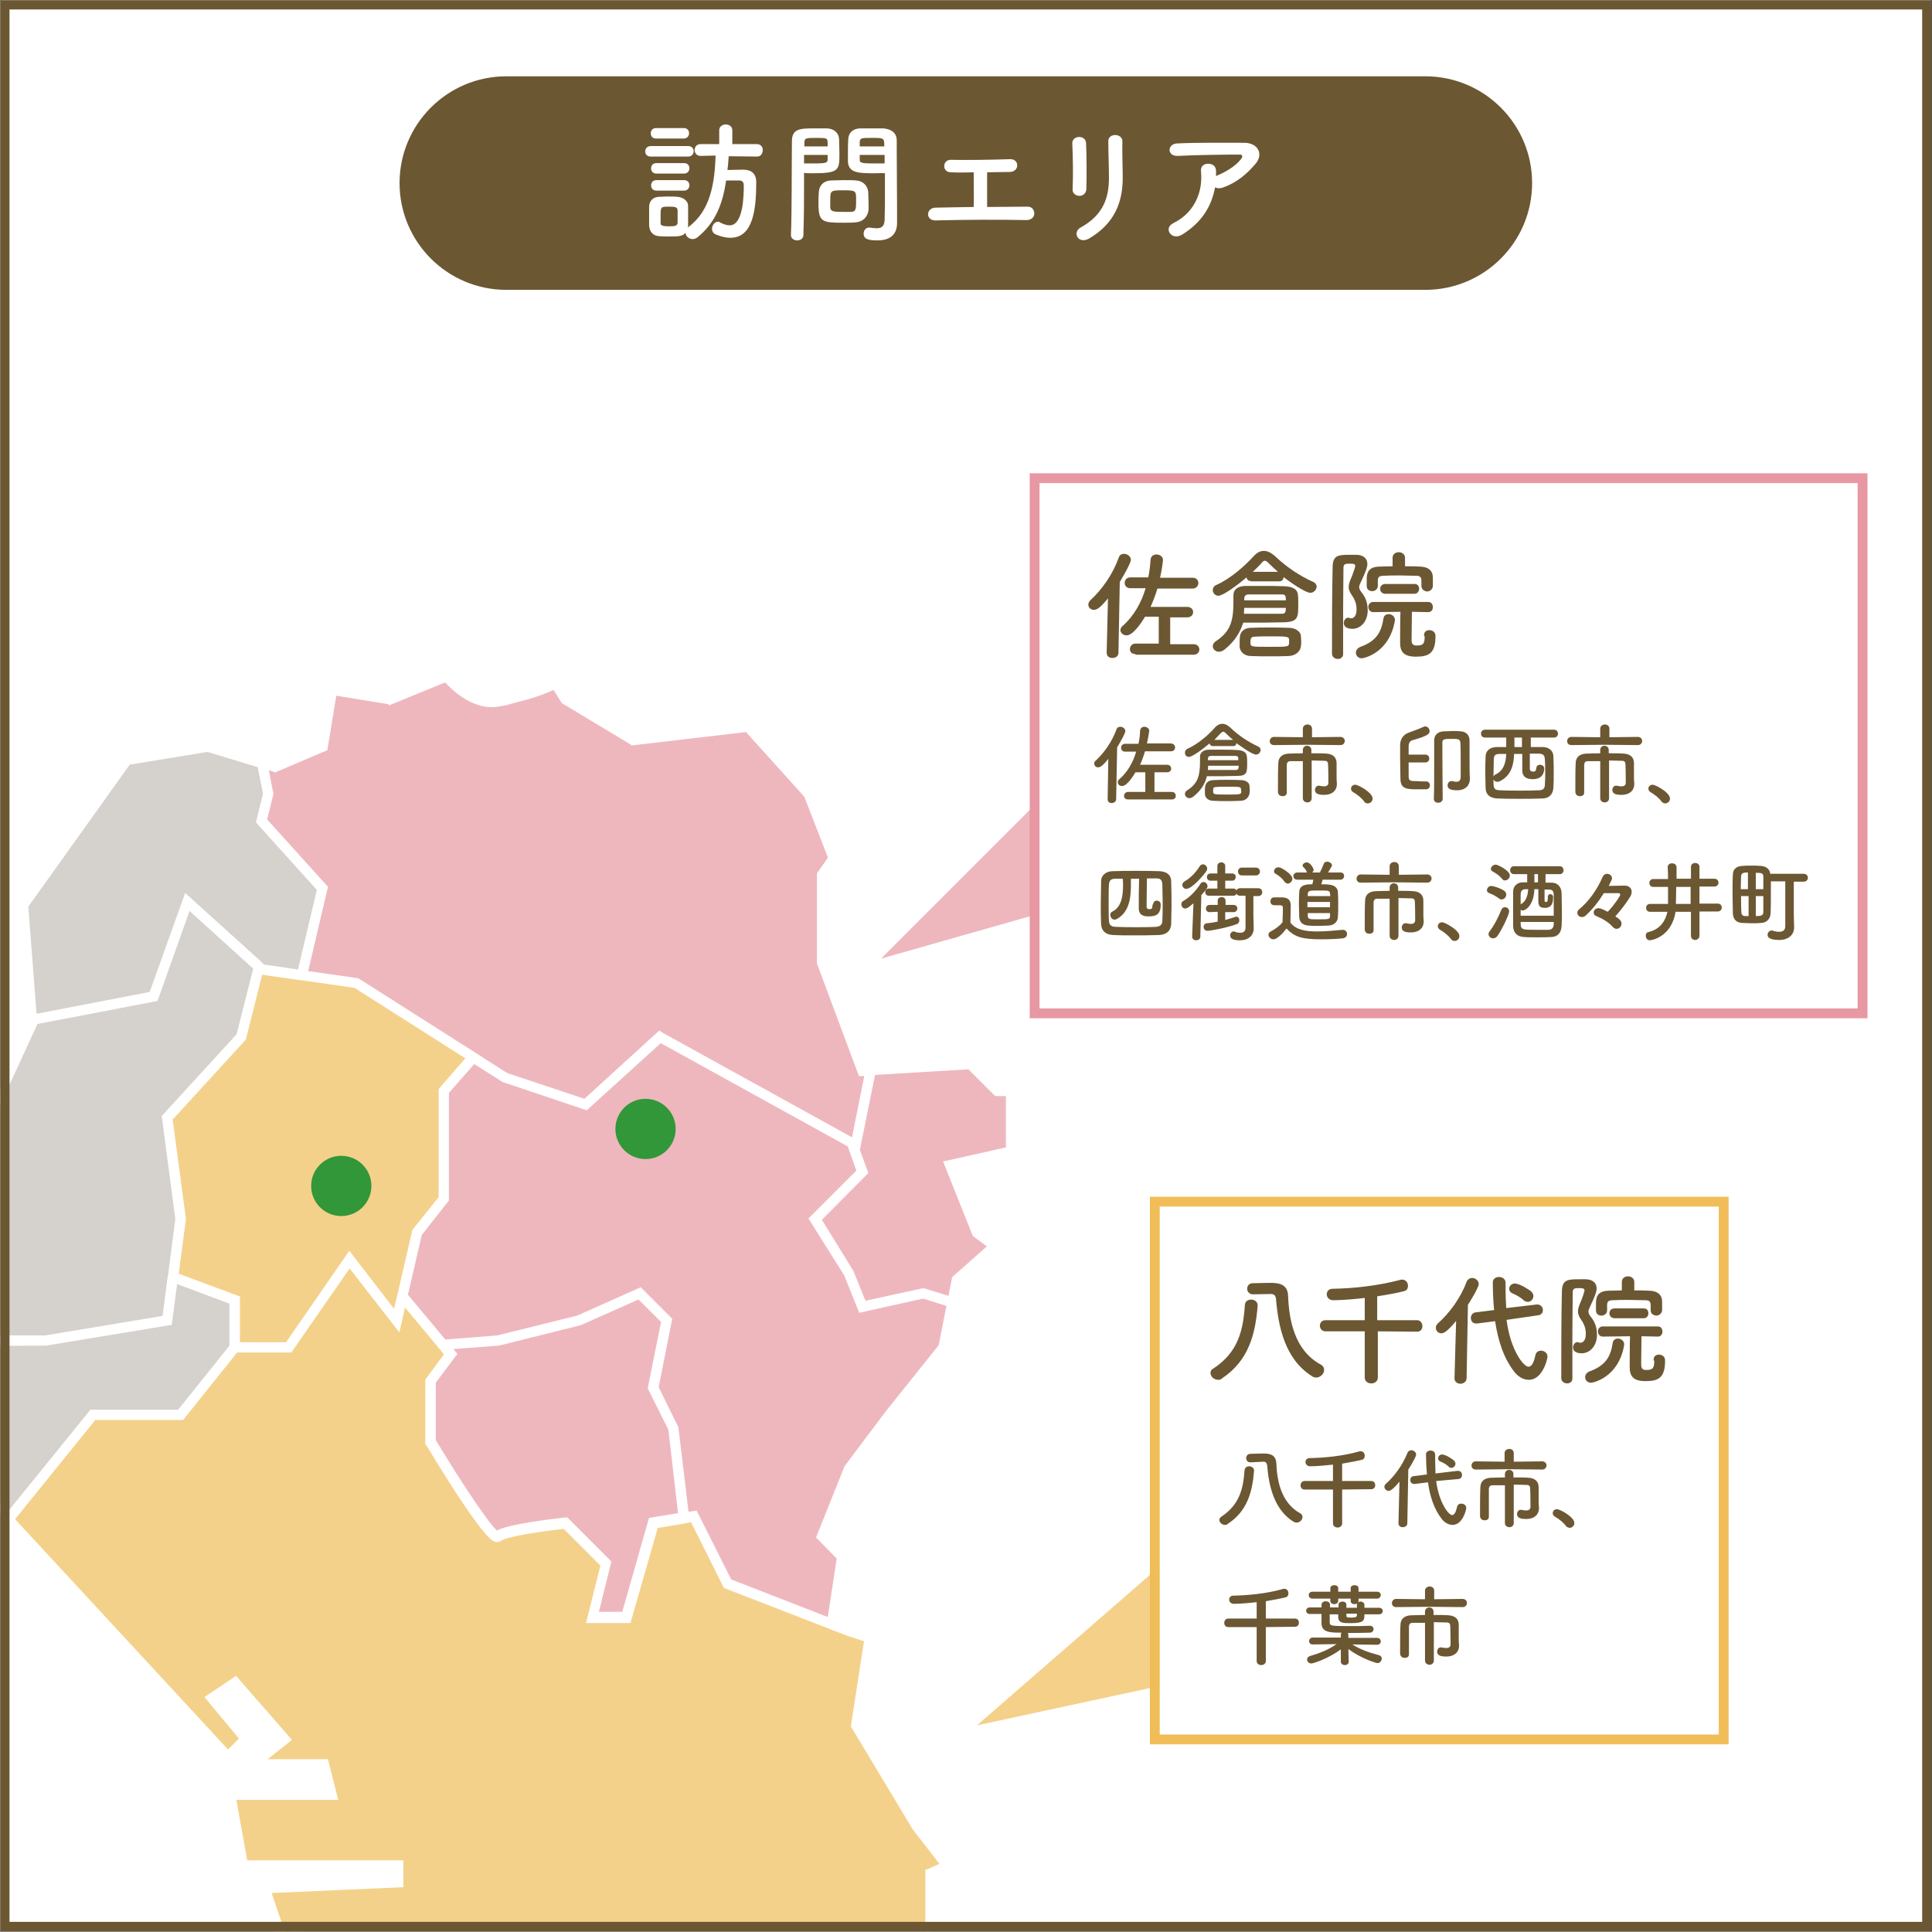 <?xml version="1.0" encoding="utf-8"?>
<!-- Generator: Adobe Illustrator 26.3.1, SVG Export Plug-In . SVG Version: 6.00 Build 0)  -->
<svg version="1.1" id="レイヤー_1" xmlns="http://www.w3.org/2000/svg" xmlns:xlink="http://www.w3.org/1999/xlink" x="0px"
	 y="0px" width="589.9px" height="589.8px" viewBox="0 0 589.9 589.8" style="enable-background:new 0 0 589.9 589.8;"
	 xml:space="preserve">
<rect x="0" y="0" width="589.9" height="589.8" fill="#333333" stroke="none"/>
<style type="text/css">
	.st0{fill:#FFFFFF;}
	.st1{fill:#6C5733;}
	.st2{opacity:0.7;clip-path:url(#SVGID_00000148627046255744327830000006551705382138005633_);}
	.st3{fill:#E798A2;stroke:#FFFFFF;stroke-width:2.126;stroke-miterlimit:10;}
	.st4{fill:#C3BDB7;stroke:#FFFFFF;stroke-width:2.126;stroke-miterlimit:10;}
	.st5{fill:#F0BD58;stroke:#FFFFFF;stroke-width:2.126;stroke-miterlimit:10;}
	.st6{clip-path:url(#SVGID_00000148627046255744327830000006551705382138005633_);fill:#329739;}
	.st7{fill:none;stroke:#E798A2;stroke-width:3;stroke-miterlimit:10;}
	.st8{opacity:0.7;fill:#E798A2;}
	.st9{fill:none;stroke:#F0BD58;stroke-width:3;stroke-miterlimit:10;}
	.st10{display:none;fill:none;stroke:#A279C9;stroke-width:0.992;stroke-miterlimit:10;}
	.st11{opacity:0.7;fill:#F0BD58;}
</style>
<g>
	<g>
		<rect x="0.1" y="0.1" class="st0" width="589.6" height="589.6"/>
	</g>
	<path class="st1" d="M435.2,88.5H154.6c-18,0-32.6-14.6-32.6-32.6v0c0-18,14.6-32.6,32.6-32.6h280.6c18,0,32.6,14.6,32.6,32.6v0
		C467.8,73.9,453.2,88.5,435.2,88.5z"/>
	<g>
		<path class="st0" d="M198.7,47.8c-1.2,0-1.7-0.8-1.7-1.6c0-0.8,0.6-1.6,1.7-1.6h11.4c1.2,0,1.7,0.8,1.7,1.6c0,0.8-0.6,1.6-1.7,1.6
			H198.7z M231.2,47.8l-8.7-0.1c-0.1,1.4-0.2,2.9-0.4,4.2c1.6,0,3-0.1,4.8-0.1c2.5,0,4,1.2,4,3.8c0,8.2-0.9,17-7.9,17
			c-1.3,0-2.7-0.3-4.4-1c-0.8-0.3-1.2-1-1.2-1.7c0-1.1,0.8-2.2,1.8-2.2c0.2,0,0.4,0,0.6,0.2c1.2,0.6,2.1,0.9,3,0.9
			c4.2,0,4.3-9.3,4.3-12.2c0-1.1-0.6-1.5-1.4-1.5c-1.3,0-2.6,0-4,0c-1,7.1-3.3,13-8.8,17.4c-0.4,0.3-0.9,0.5-1.4,0.5
			c-1.1,0-2.1-0.8-2.2-1.9c-1,1.1-2.1,1.1-5.3,1.1c-1,0-2,0-2.8-0.1c-1.8-0.1-2.9-1.4-3-3.2c0-1,0-2,0-3s0-1.9,0-2.8
			c0-1.5,1-2.9,2.9-3c0.8,0,1.7-0.1,2.6-0.1c1.1,0,2.3,0,3.2,0.1c1.5,0.1,3.2,1.1,3.2,2.8c0,0.9,0,2,0,3c0,1,0,2,0,2.9
			c0,0.2,0,0.5-0.1,0.7c0.1,0,0.1-0.1,0.2-0.2c6.8-5,8-13.5,8.3-21.8l-4.6,0.1h0c-1.2,0-1.8-0.9-1.8-1.8s0.6-1.8,1.8-1.8h5.7v-4.2
			c0-1.2,1-1.8,2-1.8c1,0,2,0.6,2,1.8v4.2h7.5c1.2,0,1.8,0.9,1.8,1.8S232.4,47.8,231.2,47.8L231.2,47.8z M200.3,42.3
			c-1.1,0-1.6-0.8-1.6-1.6s0.5-1.6,1.6-1.6h8.5c1.1,0,1.6,0.8,1.6,1.6s-0.6,1.6-1.6,1.6H200.3z M200.4,53c-1.1,0-1.6-0.8-1.6-1.6
			s0.5-1.6,1.6-1.6h8.5c1.1,0,1.6,0.8,1.6,1.6s-0.6,1.6-1.6,1.6H200.4z M200.4,58.2c-1.1,0-1.6-0.8-1.6-1.6s0.5-1.6,1.6-1.6h8.5
			c1.1,0,1.6,0.8,1.6,1.6s-0.6,1.6-1.6,1.6H200.4z M206.9,66.2c0-0.7,0-1.4,0-2c-0.1-1-0.8-1.1-2.6-1.1c-2.6,0-2.6,0-2.6,3
			c0,0.7,0,1.4,0,2c0,0.6,0.2,1,2.5,1c1.4,0,2.6,0,2.7-1C206.9,67.6,206.9,66.9,206.9,66.2z"/>
		<path class="st0" d="M243.4,73.4c-1,0-1.9-0.6-1.9-1.6c0,0,0,0,0-0.1c0.3-7.3,0.2-20,0.3-28.6c0-3.9,2.7-3.9,6.9-3.9
			c1.5,0,3.2,0,3.9,0c2,0.1,3.5,1.4,3.6,3.2c0,1.4,0.1,2.9,0.1,4.4c0,5.1,0,6.1-8,6.1c-1,0-2,0-2.8-0.1c0,1,0,2.2,0,3.6
			c0,4.3,0,9.7-0.2,15.4C245.3,72.9,244.3,73.4,243.4,73.4z M252.7,44.7c0-0.5,0-1,0-1.4c-0.1-1.1-0.3-1.2-3.5-1.2
			c-3.3,0-3.6,0.1-3.6,1.6c0,0.3,0,0.7,0,1H252.7z M245.5,47.3v2.6c0.6,0,1.8,0,3,0c3.9,0,4.2-0.2,4.2-1.3c0-0.4,0-0.8,0-1.3H245.5z
			 M261.2,67.9c-0.9,0.1-2.2,0.1-3.5,0.1c-6.6,0-7.8-0.1-7.8-5.9c0-1.2,0-2.3,0.1-3.4c0.1-2.1,1.5-3.5,3.7-3.6c1,0,2.4-0.1,3.9-0.1
			c1.5,0,2.9,0,3.8,0.1c2,0.1,3.6,1.6,3.7,3.6c0,1,0.1,2.2,0.1,3.3c0,0.7,0,1.4,0,2.1C264.9,66.2,263.6,67.7,261.2,67.9z
			 M261.4,60.7c0-2.5-0.2-2.6-4-2.6c-3.8,0-3.9,0.1-3.9,3c0,0.8,0,1.6,0,2.3c0.1,1.2,1.1,1.3,3.9,1.3c0.9,0,1.8,0,2.4,0
			C261.4,64.6,261.4,64,261.4,60.7z M267.1,52.9c-4.7,0-8,0-8.2-3.5c0-0.8,0-1.7,0-2.6c0-1.5,0-3,0.1-4.4c0.1-1.8,1.4-3.1,3.5-3.2
			c0.8,0,2.4,0,4.1,0c1.2,0,2.3,0,3,0c3,0.2,4.2,1.8,4.2,3.6c0,1,0,2,0,3c0,6,0.1,12.2,0.1,17.3c0,1.9,0,3.6,0,5
			c0,2.8-1.4,5.3-6,5.3c-2.8,0-4.2-0.4-4.2-2.1c0-0.9,0.6-1.8,1.6-1.8c0.1,0,0.2,0,0.3,0c0.8,0.1,1.5,0.2,2.1,0.2
			c1.3,0,2.3-0.5,2.4-2.4c0-1.6,0.1-3.3,0.1-5c0-2.6,0-5.3,0-7.8c0-0.6,0-1.1,0-1.6C269.3,52.8,268.3,52.9,267.1,52.9z M270,44.7
			c0-2.6-0.1-2.6-3.8-2.6c-3.2,0-3.6,0-3.7,1.3c0,0.4,0,0.8,0,1.3H270z M270.1,47.3h-7.6c0,0.5,0,0.9,0,1.3c0,1.1,0.2,1.3,4.4,1.3
			c1.3,0,2.6,0,3.2,0V47.3z"/>
		<path class="st0" d="M290.2,52.6c-2.6-0.1-2.5-3.8,0.1-3.8c5.2,0.1,12.2,0,18.2-0.2c1.4,0,2.1,0.9,2.1,1.9c0,1-0.8,1.9-2.1,2
			c-2,0-4.5,0.1-7.1,0.1c0,3.4,0,8,0,10.6c4.4,0,8.8-0.1,12.4-0.1c1.3,0,2,1,2,2.1c0,1-0.8,2-2.4,2c-8.5-0.2-20-0.1-27.7,0.1
			c-3.2,0.1-3-3.9,0-3.9c3.1-0.1,7.3-0.1,11.6-0.2c0.1-3,0-8.2,0-10.6C294.5,52.7,291.9,52.7,290.2,52.6z"/>
		<path class="st0" d="M329.6,59.8c-1,0-2.2-0.7-2.1-2c0.2-4,0.1-10.2-0.1-14c-0.1-2.5,4-2.7,4.2-0.2c0.2,3.6,0.2,10.4,0.1,14.2
			C331.6,59.1,330.6,59.8,329.6,59.8z M329.9,69.5c7.1-3.9,8.7-9.3,8.7-15.2c0-3.1-0.2-8.1-0.2-11.2c0-2.6,4.3-2.4,4.3,0
			c-0.1,3.4,0.1,7.9,0.1,11.2c0,6.9-2.1,13.8-10.4,18.6C329.1,74.6,327.4,70.9,329.9,69.5z"/>
		<path class="st0" d="M361,71.6c-1.6,1-3.1,0.6-3.8-0.4s-0.5-2.3,1.1-3.1c6.7-3.3,9-9.9,8.4-15.7c-0.2-1.7,0.9-2.4,2.2-2.4
			c1.2,0,2.4,0.6,2.4,2.3c0,0.5,0,1,0,1.5c0.1,0,0.2-0.1,0.3-0.2c2.7-1.1,5.7-2.9,7.3-5c0.6-0.8,0.6-1.4-0.4-1.4
			c-4.5,0-13.2,0.1-18.8,0.4c-3.5,0.2-3.3-3.7-0.3-3.8c5.8-0.3,14.5-0.2,20.5-0.2c4.2,0,6.1,3.5,3.3,6.6c-2.6,3-5.6,5.6-9.9,7.1
			c-0.9,0.3-1.7,0.2-2.3-0.1C369.9,63.1,366.9,67.9,361,71.6z"/>
	</g>
	<g>
		<defs>
			<rect id="SVGID_1_" x="0.1" y="0.1" width="589.6" height="589.6"/>
		</defs>
		<clipPath id="SVGID_00000136412157461660653870000004145847457572506497_">
			<use xlink:href="#SVGID_1_"  style="overflow:visible;"/>
		</clipPath>
		<g style="opacity:0.7;clip-path:url(#SVGID_00000136412157461660653870000004145847457572506497_);">
			<path class="st3" d="M119,214l-17.2-2.8l-2.8,17.1L84,234.7l-0.2-0.1l-3.1-0.9l1.7,8.7l-2,8.1L99,271.1l-0.1,0.3l-6.1,26
				l16.2,2.3l35.4,22.5l0.9,0.6l9.1,5.8l24.3,8.1l22.7-20.7l0.3,0.2l57.4,31.7l1.4,0.8l0.4,0.2l4.3-21.5l-2.2,0.1l-12.5-33.5v-27
				l3.5-5l-7.5-19.3l-18.3-20.3l-35,4.1l-0.1-0.1l-20.8-12.5l-2.9-4.6c-2.5,1.2-5.2,2.3-8.8,3.3l-2.3,0.6c-4.7,1.3-7.5,2.1-10.6,1.4
				c-4.5-1-8.3-3.9-11.5-7.5l-17.1,7L119,214z"/>
			<polygon class="st4" points="-6.9,408.8 13.9,408.8 50.6,402.7 52.2,390.2 52.4,389.2 54.6,372.2 50.5,341.1 50.6,341 
				73.2,316.3 78.5,295.4 57.4,276.3 47.3,304.7 10.3,311.8 10.3,312.6 -2.2,339.7 -21.1,341.8 -42.1,339.4 -41.2,341.3 
				-41.2,360.2 -60,366.5 -80,384.5 -64,394.6 -55.3,424.8 -38.3,424.8 -34.1,412 -28.1,415 -32.3,429.4 -24.2,433.4 -24.2,439.2 
				-30.4,439.2 -30.4,445.4 -13.8,445.4 -21.7,425.7 			"/>
			<polygon class="st4" points="54.9,431.5 70.6,411.9 71.1,411.2 71.1,410.9 71.1,397.3 53.2,390.6 51.5,403.6 14,409.8 
				-6.5,409.9 -20.5,425.9 -12.7,445.4 -11.8,445.4 -11.8,453.7 -30.4,453.7 -30.4,459.8 -24.2,459.8 -24.2,461.9 -17.4,461.9 
				-6.6,453.3 2.5,463.1 28.1,431.5 			"/>
			<line class="st5" x1="119.9" y1="575.3" x2="81.3" y2="577.3"/>
			<line class="st5" x1="122.1" y1="575.2" x2="119.9" y2="575.3"/>
			<path class="st5" d="M122.1,575.2v-6.1H74.6l-3.7-20.6h31l-2.6-10.3H78.7l8.9-7.1l-15.7-18l-7.9,5.3l10.4,12.5l-4.8,4.8
				L3.2,463.9l25.4-31.4h26.8l16.5-20.6h16.5l18.3-26.4l14.7,18.9l1.7-7.5l11.1,13.3l0.8,1l1.9,2.3l-6,8.1v18.9l0.1,0.1
				c2.9,4.8,17.4,28.8,20.7,29.2c0.3,0,0.5-0.1,0.7-0.2c1.4-1.4,12.7-3.1,20.1-3.9l12,12l-4.2,16.8h11.4l8.3-28.9l8.5-1.4l1-0.2
				l2.1-0.4l10.2,20.4l31.7,12.3l1,0.4l4.7,1.8l5.8,1.9l-4.1,26.5l18.7,31.1l8.9,11.5l-4.6,2.1l-0.3,0.1v31.2l16.3,34.8l-18.3,10.2
				l-4.3,12.9l-0.3,1l-1.5,4.5h-18.8h-1.2h-0.1l-28.5-16.3v-37.1l-16.9-10.6l-33,12.4l-45.2-18.5l-24.8-2.1l-21.9-5.2l0.3-0.3
				l-3.9-11.6L122.1,575.2z"/>
			<polygon class="st4" points="46.5,303.8 57,274.5 78.8,294.2 79.6,295 80.1,295.5 91.8,297.2 97.9,271.4 79.3,250.8 81.4,242.4 
				79.6,233.4 63.4,228.5 39,232.5 8,275.9 7.5,275.8 10.2,310.8 			"/>
			<polygon class="st3" points="249.6,372.3 259.6,388.5 263.6,398.4 281.9,394.4 290.4,397 291.7,390.5 303,380.5 297.9,376.7 
				289.4,355.4 308.2,351.2 308.2,333.6 304.3,333.6 296.1,325.4 266.3,327.2 261.6,350.4 261,350 263.9,357.9 			"/>
			<polygon class="st3" points="212.1,462.4 222.5,483.1 253.6,495.2 256.6,475.5 250.4,469.2 258.8,448.2 271.2,431.7 287.6,411.2 
				290.2,398 281.9,395.4 263,399.6 258.7,388.9 248.2,372.2 262.7,357.7 259.7,349.3 201.6,317.2 178.9,337.8 153.9,329.4 
				144.6,323.5 136,333.3 136,366.2 127.8,376.6 123.4,395.6 135.5,410.1 152,408.8 176.6,402.7 195.4,394.3 204.1,403 200,423.7 
				206.1,436.1 209.3,462.8 			"/>
			<path class="st3" d="M203,403.3l-7.8-7.8l-18.2,8.1l-24.8,6.2l-15.9,1.2l2,2.4l-6.3,8.4v18.2c8.4,14,18.1,28.5,19.8,28.6
				c2-2.1,18.9-4,20.8-4.2l0.2,0l12.7,12.7l-4,16.1h9.3l8.2-28.8l9.2-1.5l-3.1-26.7l-6.2-12.4l0-0.2L203,403.3z"/>
			<polygon class="st5" points="87.9,410.9 106.7,383.7 120.8,402 122.3,395.9 122.6,394.6 126.9,376 135,365.9 135,332.9 
				143.7,322.9 108.6,300.6 92.6,298.3 91.6,298.2 79.7,296.5 79.5,296.4 79.3,296.2 74.1,316.9 51.6,341.5 55.7,372.2 53.4,389.6 
				72.2,396.6 72.2,410.9 			"/>
			<polygon class="st4" points="26.8,745.3 26.8,761.2 74.1,755 83,812.1 83.2,813.1 84.5,821.1 98.8,823.2 98.9,823.4 121.7,864.9 
				109.2,883.7 100.7,894.6 113.5,908.1 103.1,922.7 113.3,986.3 131.5,1010.4 151.7,983.9 170.2,979.8 176.4,959.3 192.9,940.8 
				211.5,918 225.5,914 220.4,901.7 220,900.8 205.1,864.9 205.1,840.3 194.7,825.8 200.9,811.3 193.8,797.5 193.3,796.6 
				169.9,751.4 182.2,739.1 170.1,724.8 165.9,705.8 166.2,705.7 195,693.3 209.7,680.8 222.2,687.1 242.6,683.7 243.7,683.5 
				246.5,683 254.8,667.4 225.7,650.8 225.7,613.7 209.7,603.7 176.7,616 131.3,597.4 106.6,595.4 84.2,590.1 77.1,599 84.1,607.7 
				88.3,603.5 93.6,611.5 86.1,618.9 61.4,598.3 37.3,622.4 25.6,640.1 31.6,646.1 28.9,654.2 20.4,647.8 13.2,658.6 19.4,664.8 
				14.3,672.4 6,668.3 -3.4,681.4 7,695.9 4.3,698.6 12.3,716.2 			"/>
		</g>
		
			<circle style="clip-path:url(#SVGID_00000136412157461660653870000004145847457572506497_);fill:#329739;" cx="104.2" cy="362.1" r="9.2"/>
		
			<circle style="clip-path:url(#SVGID_00000136412157461660653870000004145847457572506497_);fill:#329739;" cx="197.1" cy="344.7" r="9.2"/>
	</g>
	<g>
		<g>
			<g>
				<g>
					<g>
						<path class="st1" d="M338.3,182.7c-2.5,3.1-3.5,3.5-4.3,3.5c-1,0-1.7-0.7-1.7-1.6c0-0.4,0.2-0.9,0.6-1.3
							c3.6-3.3,6.9-8,8.7-13.1c0.3-0.8,0.9-1.1,1.6-1.1c1,0,2.1,0.8,2.1,1.8c0,1.2-3.3,6.6-3.4,6.8l-0.4,21.6c0,1.1-0.9,1.6-1.9,1.6
							c-0.9,0-1.7-0.5-1.7-1.6c0,0,0,0,0-0.1L338.3,182.7z M346.7,199.7c-1.2,0-1.7-0.7-1.7-1.5c0-0.8,0.6-1.7,1.7-1.7l7.1,0v-8.2
							l-4.2,0c-0.6,1.1-3.5,5.7-5.6,5.7c-1,0-1.9-0.7-1.9-1.6c0-0.4,0.2-0.9,0.7-1.3c3.4-3,5.7-7.1,7-11.5l-4.7,0h0
							c-1.1,0-1.7-0.8-1.7-1.6c0-0.9,0.6-1.7,1.7-1.7l5.5,0c0.4-1.9,0.6-3.7,0.7-5.4c0.1-1.1,0.9-1.6,1.8-1.6c1,0,2,0.6,2,1.7
							c0,0-0.2,2.4-0.9,5.4l10,0c1.1,0,1.7,0.8,1.7,1.6s-0.6,1.7-1.7,1.7l-10.8,0c-0.6,2-1.3,3.8-2.1,5.6h11.2
							c1.2,0,1.8,0.8,1.8,1.6c0,0.8-0.6,1.6-1.8,1.6l-5.2,0v8.2l7.2,0c1.1,0,1.7,0.8,1.7,1.6c0,0.8-0.6,1.6-1.7,1.6H346.7z"/>
					</g>
					<g>
						<path class="st1" d="M373.8,198.4c-0.6,0.4-1.1,0.6-1.6,0.6c-1.1,0-1.9-0.8-1.9-1.7c0-0.5,0.3-1.1,0.9-1.5
							c4.5-2.9,5.4-6.2,5.4-12c0-0.6,0-1.3,0-2c0,0,0,0,0-0.1c0-1.6,1.2-2.8,3.8-2.8c1.9,0,3.7,0,5.4,0c2.1,0,4.2,0,6.4,0.1
							c2.5,0.1,4,0.9,4.1,2.7c0.1,0.7,0.1,1.7,0.1,2.7c0,4,0,5.4-4.1,5.6c-2.1,0-4.1,0.1-6.2,0.1c-2.1,0-4.2,0-6.5,0
							C378.7,192.9,377.2,195.7,373.8,198.4z M381.9,177.4c-0.8,0-1.2-0.5-1.3-1.1c-3.4,2.9-7.3,5.6-8.6,5.6c-1,0-1.7-0.9-1.7-1.7
							c0-0.6,0.3-1.3,1.1-1.6c4.1-1.8,8.6-5.7,11.3-8.7c1-1.1,2-1.7,3.2-1.7c1.1,0,2.3,0.6,3.5,1.7c3.5,3.3,7.4,5.9,11.6,7.8
							c0.7,0.3,1,0.9,1,1.4c0,0.9-0.8,1.9-1.9,1.9c-1.7,0-6.9-3.8-8.2-4.8c0,0.7-0.4,1.3-1.3,1.3H381.9z M393.5,200.3
							c-1.9,0.1-3.8,0.1-5.7,0.1c-2,0-4,0-6.1-0.1c-1.9-0.1-3.1-1.4-3.2-2.8c0-0.4,0-0.9,0-1.3c0-0.6,0-1.3,0.1-1.9
							c0.1-1.2,1.1-2.5,3.1-2.6c2-0.1,4-0.1,5.9-0.1c2,0,4,0,6.1,0.1c1.6,0,3.4,1,3.5,2.4c0,0.5,0.1,1.1,0.1,1.7
							c0,0.6,0,1.1-0.1,1.6C397,198.9,395.6,200.2,393.5,200.3z M379.9,185.6l-0.1,1.8c2.3,0,4.4,0,6.3,0c1.9,0,3.7,0,5.3,0
							c1.2,0,1.2-0.8,1.2-1.8H379.9z M392.6,183.2c0-1.1,0-1.7-1.2-1.7c-2.4,0-4.6,0-6.8,0c-1.1,0-2.2,0-3.3,0
							c-1.1,0-1.4,0.6-1.4,1.4v0.4H392.6z M393.6,195.2c-0.1-0.9-1-0.9-6.1-0.9c-1.6,0-3.1,0-4.4,0.1c-0.9,0-1.3,0.3-1.3,1.7
							c0,1.4,0.1,1.4,5.8,1.4c6,0,6,0,6-1.5C393.6,195.8,393.6,195.5,393.6,195.2z M390.2,174.6c-1-0.9-2-1.8-2.9-2.7
							c-0.4-0.4-0.8-0.7-1.1-0.7s-0.6,0.2-1,0.7c-0.8,0.9-1.7,1.8-2.7,2.7H390.2z"/>
					</g>
					<g>
						<path class="st1" d="M408.5,201.2c-0.9,0-1.8-0.6-1.8-1.6c0-6.7,0-18.9,0.2-26.7c0.1-3.5,2-3.5,5.4-3.5c0.7,0,1.4,0,2,0
							c2.1,0.1,3.2,1.2,3.2,2.8c0,0.7-0.2,1.8-2.2,6c-0.2,0.4-0.3,0.7-0.3,1c0,0.5,0.2,1,0.6,1.5c1.3,1.6,2,3.2,2,5.7
							c0,3.2-2,5.6-4.7,5.6c-0.6,0-2.6-0.1-2.6-1.8c0-0.8,0.6-1.6,1.3-1.6c0.1,0,0.3,0,0.4,0.1c0.2,0,0.3,0.1,0.5,0.1
							c0.8,0,1.7-0.7,1.7-2.7c0-1.7-0.5-3-1.4-4.3c-0.7-1-1-1.8-1-2.6c0-0.7,0.2-1.3,0.5-2.1c0.8-1.8,1.5-4,1.5-4.3
							c0-0.4-0.2-0.7-1.5-0.7c-1.4,0-2.1,0-2.1,1.3c0,3.4-0.1,7.8-0.1,12.4c0,11.5,0,13.2,0,13.7
							C410.2,200.7,409.3,201.2,408.5,201.2z M414,199.3c0-0.7,0.4-1.4,1.4-1.8c5-1.8,6.4-4.7,7-8.6c0.1-1,0.9-1.4,1.6-1.4
							c0.9,0,1.9,0.7,1.9,1.7c0,0.1,0,0.2,0,0.3c-1.7,10-9.6,11.5-10.1,11.5C414.7,201,414,200.2,414,199.3z M434,178.9v-1.5
							c0-1.3-0.5-1.6-1.7-1.6c-1.5,0-3.3-0.1-5-0.1c-1.7,0-3.4,0-4.8,0.1c-1.4,0-1.8,0.4-1.8,1.5v1.6c0,1-0.9,1.6-1.7,1.6
							c-0.9,0-1.7-0.5-1.7-1.6c0-0.5,0-1.2,0-1.8c0-1.7,0.1-4,3.8-4.1c1.3,0,2.7-0.1,4.1-0.1l0-2.6v0c0-1.1,0.9-1.7,1.9-1.7
							c0.9,0,1.9,0.6,1.9,1.7v0l0,2.6c1.6,0,3.3,0,4.7,0.1c2.4,0.1,3.8,1.2,3.8,3.4c0,2.6,0,2.6,0,2.6c-0.1,1-1,1.6-1.8,1.6
							C434.8,180.5,434,179.9,434,178.9L434,178.9z M434.8,193.9c0-1,0.8-1.5,1.6-1.5c0.6,0,1.9,0.3,1.9,1.8c0,5.3-2,6.3-6,6.3
							c-3.8,0-4.8-1.6-4.8-4.3c0-1.3,0-6.9,0.1-9.4l-8.3,0.1c-1,0-1.5-0.8-1.5-1.6c0-0.7,0.5-1.5,1.5-1.5h16.8c1,0,1.4,0.8,1.4,1.6
							s-0.5,1.5-1.4,1.5h0l-5-0.1c0,2.2-0.1,6.5-0.1,8.4c0,1,0.1,1.9,1.5,1.9c2.1,0,2.5-0.6,2.5-2.8
							C434.8,194.2,434.8,194.1,434.8,193.9L434.8,193.9z M423,181.3c-1,0-1.6-0.7-1.6-1.5c0-0.7,0.5-1.5,1.6-1.5h8.9
							c1,0,1.4,0.7,1.4,1.5c0,0.7-0.5,1.5-1.4,1.5H423z"/>
					</g>
				</g>
			</g>
			<g>
				<g>
					<g>
						<path class="st1" d="M338.4,231.7c-1.8,2.3-2.6,2.6-3.1,2.6c-0.7,0-1.2-0.5-1.2-1.2c0-0.3,0.1-0.6,0.5-0.9
							c2.6-2.4,5-5.9,6.3-9.5c0.2-0.6,0.7-0.8,1.2-0.8c0.7,0,1.5,0.6,1.5,1.3c0,0.9-2.4,4.8-2.5,5l-0.3,15.8c0,0.8-0.7,1.2-1.4,1.2
							c-0.6,0-1.2-0.4-1.2-1.1c0,0,0,0,0-0.1L338.4,231.7z M344.5,244.1c-0.9,0-1.3-0.5-1.3-1.1c0-0.6,0.5-1.2,1.3-1.2l5.2,0v-6
							l-3,0c-0.5,0.8-2.5,4.2-4.1,4.2c-0.8,0-1.3-0.5-1.3-1.2c0-0.3,0.1-0.6,0.5-0.9c2.5-2.2,4.2-5.2,5.1-8.4l-3.4,0h0
							c-0.8,0-1.2-0.6-1.2-1.2c0-0.6,0.4-1.2,1.3-1.2l4,0c0.3-1.3,0.5-2.7,0.5-4c0.1-0.8,0.7-1.2,1.3-1.2c0.7,0,1.5,0.5,1.5,1.2
							c0,0-0.2,1.7-0.7,3.9l7.3,0c0.8,0,1.3,0.6,1.3,1.2s-0.4,1.2-1.3,1.2l-7.9,0c-0.4,1.4-0.9,2.8-1.5,4.1h8.2
							c0.9,0,1.3,0.6,1.3,1.2c0,0.6-0.4,1.1-1.3,1.1l-3.8,0v6l5.3,0c0.8,0,1.2,0.6,1.2,1.2c0,0.6-0.4,1.1-1.2,1.1H344.5z"/>
					</g>
					<g>
						<path class="st1" d="M364.4,243.2c-0.4,0.3-0.8,0.5-1.2,0.5c-0.8,0-1.4-0.6-1.4-1.3c0-0.4,0.2-0.8,0.7-1.1
							c3.3-2.1,3.9-4.5,3.9-8.8c0-0.5,0-0.9,0-1.4c0,0,0,0,0-0.1c0-1.1,0.9-2.1,2.8-2.1c1.4,0,2.7,0,3.9,0c1.6,0,3.1,0,4.6,0.1
							c1.8,0.1,2.9,0.6,3,2c0.1,0.5,0.1,1.2,0.1,1.9c0,2.9,0,4-3,4c-1.5,0-3,0.1-4.5,0.1c-1.5,0-3,0-4.8,0
							C368,239.1,366.9,241.2,364.4,243.2z M370.3,227.8c-0.6,0-0.9-0.4-1-0.8c-2.5,2.1-5.3,4.1-6.3,4.1c-0.8,0-1.2-0.6-1.2-1.3
							c0-0.5,0.2-0.9,0.8-1.2c3-1.3,6.3-4.1,8.3-6.4c0.7-0.8,1.5-1.2,2.3-1.2c0.8,0,1.7,0.4,2.5,1.2c2.5,2.4,5.4,4.3,8.4,5.7
							c0.5,0.2,0.8,0.6,0.8,1.1c0,0.7-0.6,1.4-1.4,1.4c-1.2,0-5-2.8-6-3.5c0,0.5-0.3,0.9-0.9,0.9H370.3z M378.8,244.5
							c-1.3,0.1-2.8,0.1-4.2,0.1c-1.4,0-2.9,0-4.4-0.1c-1.4-0.1-2.3-1-2.3-2.1c0-0.3,0-0.6,0-0.9c0-0.5,0-0.9,0.1-1.4
							c0.1-0.9,0.8-1.8,2.3-1.9c1.5-0.1,2.9-0.1,4.3-0.1c1.5,0,2.9,0,4.4,0.1c1.2,0,2.5,0.7,2.5,1.7c0,0.4,0.1,0.8,0.1,1.2
							c0,0.4,0,0.8-0.1,1.2C381.3,243.5,380.3,244.5,378.8,244.5z M368.9,233.8l-0.1,1.3c1.7,0,3.2,0,4.6,0c1.4,0,2.7,0,3.9,0
							c0.9,0,0.9-0.6,0.9-1.3H368.9z M378.1,232.1c0-0.8,0-1.3-0.9-1.3c-1.8,0-3.4,0-5,0c-0.8,0-1.6,0-2.4,0c-0.8,0-1,0.4-1,1v0.3
							H378.1z M378.9,240.8c-0.1-0.6-0.8-0.6-4.4-0.6c-1.2,0-2.2,0-3.2,0.1c-0.7,0-0.9,0.2-0.9,1.2c0,1.1,0.1,1.1,4.2,1.1
							c4.3,0,4.4,0,4.4-1.1C378.9,241.2,378.9,241,378.9,240.8z M376.4,225.8c-0.8-0.6-1.5-1.3-2.1-1.9c-0.3-0.3-0.6-0.5-0.8-0.5
							c-0.2,0-0.5,0.2-0.8,0.5c-0.6,0.6-1.2,1.3-1.9,2H376.4z"/>
					</g>
					<g>
						<path class="st1" d="M399.1,227.4l-10.1,0.1c-0.9,0-1.3-0.6-1.3-1.2c0-0.6,0.4-1.3,1.3-1.3l8.8,0.1l0-2.6
							c0-0.8,0.7-1.3,1.4-1.3c0.7,0,1.4,0.4,1.4,1.3l0,2.6l8.7-0.1c0.8,0,1.3,0.6,1.3,1.2c0,0.6-0.4,1.3-1.3,1.3L399.1,227.4z
							 M397.8,232.4c-1.5,0-3,0-3.8,0c-0.7,0-1.1,0.4-1.1,1.2c0,1,0,2.5,0,4s0,3.1,0,4.4v0c0,0.8-0.6,1.1-1.3,1.1s-1.3-0.4-1.4-1.2
							c0-0.5,0-1.1,0-1.6c0-2.4,0-5.2,0.1-7.2c0-1.9,1.2-2.9,3.2-3c1,0,2.6-0.1,4.3-0.1v-1c0-0.9,0.7-1.3,1.3-1.3
							c0.6,0,1.3,0.4,1.3,1.3v1c1.8,0,3.5,0,4.6,0.1c1.8,0.1,3.1,1,3.1,2.9c0,0.9,0,1.8,0,2.6c0,0.8,0,1.4,0,1.7c0,0.5,0,1,0.1,2
							c0,0,0,0.1,0,0.1c0,1.9-1.4,3.3-3.9,3.3c-1.4,0-2.8-0.2-2.8-1.5c0-0.6,0.4-1.3,1.1-1.3c0.1,0,0.2,0,0.3,0
							c0.4,0.1,0.9,0.2,1.4,0.2c0.7,0,1.3-0.3,1.3-1.1c0,0,0-3.9-0.1-5.7c0-0.6-0.3-1-1-1c-0.9,0-2.4-0.1-4-0.1v11.5
							c0,0.9-0.7,1.3-1.3,1.3c-0.7,0-1.4-0.4-1.4-1.3L397.8,232.4z"/>
					</g>
					<g>
						<path class="st1" d="M416.5,244.7c-0.7-1-2.2-2.2-3.3-2.8c-0.5-0.3-0.7-0.7-0.7-1.1c0-0.6,0.5-1.2,1.3-1.2
							c0.9,0,5.3,2.4,5.3,4.2c0,0.9-0.7,1.5-1.5,1.5C417.1,245.3,416.7,245.1,416.5,244.7z"/>
					</g>
					<g>
						<path class="st1" d="M435.5,238.6c0.7,0,1.1,0.6,1.1,1.2c0,0.6-0.4,1.2-1.2,1.2c-1,0-1.8,0-2.6,0c-3,0-5.2,0-5.2-3.2
							c0-1.9-0.1-4.1-0.1-6.3c0-1.3,0-2.6,0-3.9c0-1.8,0.8-3.2,2.6-3.9c1.6-0.6,3.1-1.1,4.6-1.8c0.2-0.1,0.4-0.1,0.5-0.1
							c0.7,0,1.3,0.7,1.3,1.4c0,0.7-0.1,1.4-5.2,2.8c-0.8,0.2-1.2,0.9-1.2,1.9v2.5h5.1c0.8,0,1.2,0.6,1.2,1.2c0,0.6-0.4,1.2-1.2,1.2
							h-5.1c0,1.4,0,2.8,0,4.2c0,1.5,0.6,1.5,2.5,1.5C433.4,238.6,434.3,238.6,435.5,238.6L435.5,238.6z M446,233.4
							c0-2.1,0-4.8-0.1-6.6c-0.1-1.2-0.7-1.2-2.8-1.2c-2.1,0-2.7,0.1-2.7,1.1c0,0.6,0,1.5,0,2.7c0,4.8,0.1,13.2,0.1,14.5
							c0,0.8-0.7,1.2-1.4,1.2c-0.7,0-1.3-0.4-1.3-1.2c0,0,0,0,0-0.1c0.1-2.7,0.1-6.2,0.1-9.5c0-8.2,0-8.2,0-8.2c0-1.6,1-2.7,2.9-2.8
							c1,0,1.9-0.1,2.8-0.1c0.7,0,1.5,0,2.4,0.1c1.7,0.1,2.7,1.2,2.7,2.8c0,1.3,0,3,0,4.5c0,3.5,0,5.5,0.1,7.2c0,0,0,0.1,0,0.1
							c0,1.7-1.2,3.4-3.9,3.4c-2.4,0-2.9-0.7-2.9-1.5c0-0.6,0.4-1.3,1.1-1.3c0.1,0,0.2,0,0.3,0c0.5,0.1,0.9,0.2,1.3,0.2
							c0.8,0,1.3-0.4,1.3-1.6C446,237.2,446,235.5,446,233.4z"/>
					</g>
					<g>
						<path class="st1" d="M467.4,225.2c0,0.7,0,1.8,0,2.9c1.2,0,2.4,0,3.6,0c1.7,0,3.3,0.9,3.3,3c0.1,1.6,0.1,3.3,0.1,5.1
							c0,1.5,0,3-0.1,4.3c-0.1,1.9-1.2,3.3-3.4,3.3c-2.3,0.1-4.6,0.1-6.9,0.1c-2.3,0-4.6,0-6.8-0.1c-2.4-0.1-3.6-1.3-3.6-3.3
							c0-1.4-0.1-2.9-0.1-4.3c0-1.8,0-3.5,0.1-5.2c0-1.7,1.3-2.9,3.4-2.9l2.9,0c0,0,0,0,0-2.9h-6.5c-0.8,0-1.2-0.6-1.2-1.2
							c0-0.6,0.4-1.2,1.2-1.2h21.1c0.8,0,1.2,0.6,1.2,1.2c0,0.6-0.4,1.2-1.2,1.2H467.4z M458,230.2c-1.6,0-1.9,0.5-1.9,1.8
							c0,1.3-0.1,3.3-0.1,5.1c0.1-0.2,0.3-0.5,0.6-0.6c2.8-1.3,3.2-4.2,3.3-6.3C459.3,230.2,458.6,230.2,458,230.2z M462.3,230.2
							c-0.1,3-0.7,6.5-4.3,8.3c-0.4,0.2-0.6,0.2-0.9,0.2c-0.5,0-0.9-0.3-1.1-0.7c0,2.6,0,3.3,2.2,3.3c1.7,0.1,3.6,0.1,5.6,0.1
							c2,0,4,0,6-0.1c1.5,0,1.9-0.7,1.9-1.8c0.1-1.1,0.1-2.4,0.1-3.7c0-1.3,0-2.6-0.1-3.9c-0.1-1.5-0.6-1.7-1.9-1.8
							c-0.9,0-1.8,0-2.7,0c0,1.9,0,4.3,0,4.7c0,0.6,0.6,0.8,1,0.8c0.8,0,0.9-0.4,1-1.2c0.1-0.6,0.5-0.9,1.1-0.9
							c0.6,0,1.3,0.4,1.3,1.1c0,1.3-0.5,3.3-3.5,3.3c-1.3,0-3.2-0.3-3.2-2.7c0-0.3,0-3,0-5H462.3z M462.4,225.2c0,2.9,0,2.9,0,2.9
							c0.8,0,1.5,0,2.3,0c0-1.1,0-2.1,0-2.9H462.4z"/>
					</g>
					<g>
						<path class="st1" d="M489.9,227.4l-10.1,0.1c-0.9,0-1.3-0.6-1.3-1.2c0-0.6,0.4-1.3,1.3-1.3l8.8,0.1l0-2.6
							c0-0.8,0.7-1.3,1.4-1.3c0.7,0,1.4,0.4,1.4,1.3l0,2.6l8.7-0.1c0.8,0,1.3,0.6,1.3,1.2c0,0.6-0.4,1.3-1.3,1.3L489.9,227.4z
							 M488.6,232.4c-1.5,0-3,0-3.8,0c-0.7,0-1.1,0.4-1.1,1.2c0,1,0,2.5,0,4s0,3.1,0,4.4v0c0,0.8-0.6,1.1-1.3,1.1s-1.3-0.4-1.4-1.2
							c0-0.5,0-1.1,0-1.6c0-2.4,0-5.2,0.1-7.2c0-1.9,1.2-2.9,3.2-3c1,0,2.6-0.1,4.3-0.1v-1c0-0.9,0.7-1.3,1.3-1.3
							c0.6,0,1.3,0.4,1.3,1.3v1c1.8,0,3.5,0,4.6,0.1c1.8,0.1,3.1,1,3.1,2.9c0,0.9,0,1.8,0,2.6c0,0.8,0,1.4,0,1.7c0,0.5,0,1,0.1,2
							c0,0,0,0.1,0,0.1c0,1.9-1.4,3.3-3.9,3.3c-1.4,0-2.8-0.2-2.8-1.5c0-0.6,0.4-1.3,1.1-1.3c0.1,0,0.2,0,0.3,0
							c0.4,0.1,0.9,0.2,1.4,0.2c0.7,0,1.3-0.3,1.3-1.1c0,0,0-3.9-0.1-5.7c0-0.6-0.3-1-1-1c-0.9,0-2.4-0.1-4-0.1v11.5
							c0,0.9-0.7,1.3-1.3,1.3c-0.7,0-1.4-0.4-1.4-1.3L488.6,232.4z"/>
					</g>
					<g>
						<path class="st1" d="M507.3,244.7c-0.7-1-2.2-2.2-3.3-2.8c-0.5-0.3-0.7-0.7-0.7-1.1c0-0.6,0.5-1.2,1.3-1.2
							c0.9,0,5.3,2.4,5.3,4.2c0,0.9-0.7,1.5-1.5,1.5C508,245.3,507.6,245.1,507.3,244.7z"/>
					</g>
					<g>
						<path class="st1" d="M353.8,285.5c-2.7,0.1-5.4,0.1-8,0.1c-2,0-4,0-5.9-0.1c-2.3-0.1-3.6-1.3-3.7-3.3
							c-0.1-1.9-0.1-3.9-0.1-5.9c0-2.4,0.1-4.9,0.1-7.3c0-1.7,1.5-3,3.5-3c2.3-0.1,4.6-0.1,7-0.1c2.3,0,4.7,0,7.3,0.1
							c2.1,0.1,3.6,1,3.6,3.2c0.1,2.4,0.1,5.1,0.1,7.6c0,1.9-0.1,3.7-0.1,5.3C357.5,284.3,356.1,285.4,353.8,285.5z M352.1,276.1
							c0-0.7,0.5-1.1,1.1-1.1c0.6,0,1.2,0.4,1.2,1.2c0,3.2-1.6,3.6-3.8,3.6c-1.3,0-2.9-0.3-2.9-2.5c0-2.6,0-6,0.1-9h-2.5
							c0,0.6,0,1.2,0,1.9c0,4-0.5,8.3-4.3,10.4c-0.2,0.1-0.5,0.2-0.7,0.2c-0.8,0-1.3-0.8-1.3-1.5c0-0.4,0.2-0.7,0.5-0.9
							c2.9-1.3,3.4-4.8,3.4-8.1c0-0.7,0-1.4-0.1-2c-0.7,0-1.5,0-2.2,0c-1.5,0-1.9,0.6-2,1.8c-0.1,1.4-0.1,3.6-0.1,5.8
							c0,2,0,4,0.1,5.3c0.1,1.3,0.7,1.8,2.3,1.8c2,0.1,4.1,0.1,6.3,0.1c1.9,0,3.8,0,5.7-0.1c1.5-0.1,2-0.8,2-1.9
							c0.1-1.7,0.1-3.6,0.1-5.5c0-1.9-0.1-3.9-0.1-5.6c-0.1-1.4-0.6-1.8-1.9-1.8c-0.9,0-1.9,0-2.8,0c0,2.4-0.1,5-0.1,7.3
							c0,0.5,0,1,0,1.5c0,0.6,0.8,0.6,0.9,0.6c0.7,0,0.9-0.3,0.9-1.4C352.1,276.2,352.1,276.1,352.1,276.1L352.1,276.1z"/>
					</g>
					<g>
						<path class="st1" d="M364.4,275.8c-1.6,1.4-2.1,1.6-2.5,1.6c-0.7,0-1.2-0.6-1.2-1.3c0-0.4,0.2-0.8,0.6-1
							c1.9-1.1,3.8-3,5.2-5.2c0.3-0.4,0.6-0.6,1-0.6c0.6,0,1.2,0.6,1.2,1.3c0,0.3-0.1,0.8-1.9,2.7l-0.3,12.7c0,0.8-0.7,1.1-1.3,1.1
							s-1.2-0.4-1.2-1.1c0,0,0,0,0-0.1L364.4,275.8z M362.2,271.4c-0.7,0-1.2-0.6-1.2-1.2c0-0.4,0.2-0.8,0.7-1.1
							c1.9-1.1,3.4-2.7,4.6-4.6c0.3-0.4,0.6-0.6,1-0.6c0.6,0,1.3,0.6,1.3,1.3c0,0.2-0.1,0.5-0.2,0.7
							C367.7,267,364,271.4,362.2,271.4z M374.1,278.4v2.5c1.1-0.3,2-0.6,3-0.9c0.1-0.1,0.3-0.1,0.4-0.1c0.6,0,0.9,0.5,0.9,1.1
							c0,0.4-0.2,0.9-0.6,1.1c-3.1,1.2-8.3,2.1-9.1,2.1c-0.8,0-1.2-0.6-1.2-1.2c0-0.5,0.3-1,1-1.1c1.2-0.1,2.3-0.3,3.3-0.5v-3
							l-2.5,0.1h0c-0.7,0-1.1-0.5-1.1-1.1c0-0.5,0.4-1.1,1.1-1.1h2.5V275c0-0.7,0.6-1.1,1.2-1.1c0.6,0,1.2,0.4,1.2,1.1v1.3l2.5,0h0
							c0.7,0,1.1,0.5,1.1,1.1c0,0.5-0.4,1.1-1.1,1.1H374.1z M380.2,273.5h-1.6c-0.5,0-0.9-0.3-1.1-0.6c-0.1,0.4-0.5,0.6-1,0.6h-7.4
							c-0.7,0-1.1-0.5-1.1-1.1s0.4-1.1,1.1-1.1l2.6,0v-2.4l-2.1,0c-0.7,0-1.1-0.5-1.1-1.1s0.4-1.1,1.1-1.1l2.1,0v-2.3
							c0-0.7,0.6-1.1,1.2-1.1c0.6,0,1.2,0.4,1.2,1.1v2.3l2.1,0c0.8,0,1.1,0.5,1.1,1.1s-0.4,1.1-1.1,1.1l-2.1,0v2.4l2.5,0
							c0.5,0,0.8,0.2,0.9,0.6c0.2-0.4,0.5-0.7,1.1-0.7h5.6c0.8,0,1.2,0.6,1.2,1.2c0,0.6-0.4,1.2-1.2,1.2h-1.5v6.1l0.1,3.8
							c0,0,0,0,0,0.1c0,1.5-1.1,3.5-4.2,3.5c-2.3,0-3-0.6-3-1.5c0-0.6,0.4-1.2,1.1-1.2c0.1,0,0.2,0,0.4,0.1c0.5,0.2,1.1,0.3,1.6,0.3
							c0.9,0,1.6-0.4,1.6-1.6V273.5z M379.2,267.3c-0.8,0-1.2-0.6-1.2-1.2c0-0.6,0.4-1.2,1.2-1.2h4.2c0.9,0,1.3,0.6,1.3,1.2
							c0,0.6-0.4,1.2-1.3,1.2H379.2z"/>
					</g>
					<g>
						<path class="st1" d="M388.8,286.8c-0.8,0-1.5-0.7-1.5-1.4c0-0.4,0.2-0.8,0.7-1c1.5-0.8,2.7-1.7,3.6-2.8c0-1.2,0.1-2.3,0.1-3.3
							c0-0.4,0-0.7,0-1.1c0-0.7-0.3-0.8-1.2-0.8c-0.4,0-0.7,0-1.1,0c-0.5,0-1.5,0-1.5-1.2c0-0.6,0.4-1.2,1.1-1.2c1,0,1.7,0,2.6,0
							c1.7,0.1,2.5,0.8,2.5,2.5c0,1.6-0.1,3.4-0.1,5.2c1.7,2.2,4.5,2.7,8.2,2.7c2.7,0,5.6-0.3,7.7-0.5c0.1,0,0.1,0,0.1,0
							c0.8,0,1.3,0.6,1.3,1.3c0,0.6-0.4,1.2-1.3,1.3c-1.7,0.2-4.2,0.3-6.6,0.3c-5.9,0-8.1-0.7-10.6-3.3
							C391.6,285.1,389.9,286.8,388.8,286.8z M392.1,269.1c-0.7-1.1-1.9-1.9-2.6-2.3c-0.4-0.2-0.5-0.5-0.5-0.8
							c0-0.6,0.6-1.2,1.4-1.2c0.8,0,4.2,2.1,4.2,3.5c0,0.8-0.7,1.5-1.5,1.5C392.7,269.7,392.4,269.5,392.1,269.1z M403.8,268.7
							c-0.1,0.5-0.2,0.9-0.4,1.3c0.9,0,1.7,0,2.3,0.1c1.8,0.1,2.8,1.1,2.8,2.3c0.1,1.3,0.1,2.6,0.1,3.9c0,1.3,0,2.6-0.1,3.8
							c-0.1,1.3-1.1,2.4-2.8,2.5c-0.8,0-1.8,0.1-2.8,0.1c-1.2,0-2.5,0-3.4-0.1c-1.8-0.1-2.7-1.1-2.8-2.5c0-1.2-0.1-2.5-0.1-3.8
							c0-1.3,0-2.7,0.1-4c0.1-2.3,2.6-2.3,4-2.3c0.1-0.4,0.2-0.8,0.3-1.4h-4.9c-0.8,0-1.2-0.5-1.2-1.1c0-0.5,0.4-1.1,1.2-1.1h3
							c-0.1-0.1-0.1-0.1-0.1-0.2c-0.4-0.9-0.8-1.2-1.1-1.5c-0.1-0.2-0.2-0.3-0.2-0.4c0-0.5,0.7-1,1.3-1c1.1,0,2.1,1.9,2.1,2.3
							c0,0.3-0.2,0.6-0.4,0.8h2.3c0.4-0.8,0.7-1.4,1.2-2.7c0.2-0.4,0.5-0.6,1-0.6c0.7,0,1.5,0.5,1.5,1.1c0,0.2-0.4,0.9-1.2,2.2h3.8
							c0.8,0,1.1,0.5,1.1,1.1c0,0.5-0.4,1.1-1.1,1.1H403.8z M406.1,275.4h-6.9v1.6h6.9V275.4z M406.1,272.9c-0.1-1-0.2-1-3.5-1
							c-2.8,0-3.2,0-3.3,1.1c0,0.2,0,0.4,0,0.6h6.9L406.1,272.9z M399.3,278.9c0,0.3,0,0.5,0,0.8c0.1,1,0.6,1,3,1
							c3.6,0,3.8,0,3.8-1.1c0-0.2,0-0.5,0-0.8H399.3z"/>
					</g>
					<g>
						<path class="st1" d="M425.6,269.4l-10.1,0.1c-0.9,0-1.3-0.6-1.3-1.2c0-0.6,0.4-1.3,1.3-1.3l8.8,0.1l0-2.6
							c0-0.8,0.7-1.3,1.4-1.3c0.7,0,1.4,0.4,1.4,1.3l0,2.6l8.7-0.1c0.8,0,1.3,0.6,1.3,1.2c0,0.6-0.4,1.3-1.3,1.3L425.6,269.4z
							 M424.3,274.4c-1.5,0-3,0-3.8,0c-0.7,0-1.1,0.4-1.1,1.2c0,1,0,2.5,0,4s0,3.1,0,4.4v0c0,0.8-0.6,1.1-1.3,1.1s-1.3-0.4-1.4-1.2
							c0-0.5,0-1.1,0-1.6c0-2.4,0-5.2,0.1-7.2c0-1.9,1.2-2.9,3.2-3c1,0,2.6-0.1,4.3-0.1v-1c0-0.9,0.7-1.3,1.3-1.3
							c0.6,0,1.3,0.4,1.3,1.3v1c1.8,0,3.5,0,4.6,0.1c1.8,0.1,3.1,1,3.1,2.9c0,0.9,0,1.8,0,2.6c0,0.8,0,1.4,0,1.7c0,0.5,0,1,0.1,2
							c0,0,0,0.1,0,0.1c0,1.9-1.4,3.3-3.9,3.3c-1.4,0-2.8-0.2-2.8-1.5c0-0.6,0.4-1.3,1.1-1.3c0.1,0,0.2,0,0.3,0
							c0.4,0.1,0.9,0.2,1.4,0.2c0.7,0,1.3-0.3,1.3-1.1c0,0,0-3.9-0.1-5.7c0-0.6-0.3-1-1-1c-0.9,0-2.4-0.1-4-0.1v11.5
							c0,0.9-0.7,1.3-1.3,1.3c-0.7,0-1.4-0.4-1.4-1.3L424.3,274.4z"/>
					</g>
					<g>
						<path class="st1" d="M443,286.7c-0.7-1-2.2-2.2-3.3-2.8c-0.5-0.3-0.7-0.7-0.7-1.1c0-0.6,0.5-1.2,1.3-1.2
							c0.9,0,5.3,2.4,5.3,4.2c0,0.9-0.7,1.5-1.5,1.5C443.7,287.3,443.3,287.1,443,286.7z"/>
					</g>
					<g>
						<path class="st1" d="M457.8,274.4c-1.1-0.8-2-1.3-3.1-1.7c-0.5-0.2-0.7-0.5-0.7-0.9c0-0.6,0.6-1.3,1.3-1.3
							c0.6,0,2.7,0.6,4,1.5c0.4,0.3,0.6,0.7,0.6,1.1c0,0.8-0.6,1.5-1.3,1.5C458.3,274.7,458.1,274.6,457.8,274.4z M455.9,286.5
							c-0.8,0-1.4-0.6-1.4-1.3c0-0.3,0.1-0.5,0.3-0.8c1.5-1.9,2.9-4.8,3.6-6.6c0.2-0.5,0.6-0.8,1.1-0.8c0.7,0,1.3,0.5,1.3,1.3
							c0,0.7-1.8,4.9-3.6,7.5C456.8,286.3,456.4,286.5,455.9,286.5z M458.7,268.4c-1-1.2-1.9-1.7-2.9-2.3c-0.4-0.2-0.6-0.5-0.6-0.8
							c0-0.6,0.7-1.3,1.5-1.3c0.6,0,4.3,1.8,4.3,3.3c0,0.8-0.7,1.5-1.4,1.5C459.3,268.9,459,268.8,458.7,268.4z M471.9,267
							c0,0.6,0,1.5,0,2.5c0.7,0,1.3,0,1.9,0c1.5,0,2.9,1,3,3.1c0,1.6,0.1,3.7,0.1,5.7c0,1.6,0,3.2-0.1,4.5c-0.1,1.9-1.1,3.2-3,3.3
							c-1.4,0.1-2.9,0.1-4.5,0.1c-1.5,0-2.9,0-4-0.1c-2.1-0.1-3.2-1.3-3.3-3.3c0-1.3,0-2.8,0-4.4c0-2.1,0-4.3,0-6.1
							c0-1.7,1.2-2.9,3-2.9c0.4,0,0.9,0,1.3,0c0,0,0,0,0-2.5h-4.1c-0.7,0-1.1-0.6-1.1-1.2c0-0.6,0.4-1.2,1.1-1.2h14.1
							c0.7,0,1.1,0.6,1.1,1.2c0,0.6-0.4,1.2-1.1,1.2H471.9z M469.7,271.5h-1.2c-0.2,5.2-2.9,6.5-3.5,6.5c-0.3,0-0.5-0.1-0.7-0.2v1.8
							h10.1c0-0.6,0-1.2,0-1.9c0-1.5,0-3,0-4.3c0-1.5-0.5-1.8-1.7-1.8c-0.4,0-0.7,0-1.1,0c0,1.5,0,3.1,0,3.3c0,0.4,0.1,0.5,0.4,0.5
							c0.5,0,0.6-0.2,0.6-1.6c0-0.5,0.4-0.8,0.7-0.8c0.4,0,0.9,0.3,0.9,0.8c0,0.1,0,0.1,0,0.2c0,1.2-0.1,3.2-2.5,3.2
							c-1.6,0-2-0.6-2-2.3V271.5z M466,271.5c-1.3,0-1.7,0.5-1.7,1.8c0,0.7,0,1.7,0,2.8c1.7-0.8,2.2-2.8,2.3-4.6H466z M474.4,281.5
							h-10.1c0,0.2,0,0.4,0,0.6c0.1,1.8,0.5,1.8,5,1.8c1.1,0,2.3,0,3.4,0c1.2,0,1.7-0.7,1.7-1.8V281.5z M469.6,269.4
							c0-1,0-1.8,0-2.5h-1.1c0,2.5,0,2.5,0,2.5H469.6z"/>
					</g>
					<g>
						<path class="st1" d="M495.1,282c0,0.9-0.7,1.6-1.5,1.6c-0.4,0-0.8-0.2-1.1-0.5c-1.4-1.6-3.2-2.6-5.1-3.4
							c-0.6-0.2-0.8-0.6-0.8-1.1c0-0.7,0.6-1.3,1.5-1.3c0.2,0,0.7,0,2.8,1.1c2-2.1,3.8-4.8,3.8-5.2c0-0.2-0.1-0.5-0.5-0.5
							c-1.1,0-2.7,0-4.5,0c-1.6,2.6-3.5,5-5.5,6.8c-0.4,0.4-0.8,0.5-1.2,0.5c-0.8,0-1.4-0.6-1.4-1.3c0-0.4,0.2-0.8,0.6-1.1
							c2.7-2.2,5.4-5.8,7.1-9.8c0.3-0.7,0.8-1,1.4-1c0.8,0,1.5,0.6,1.5,1.4c0,0.2-0.1,0.5-1,2.3c1.5,0,3.4-0.1,4.8-0.1
							c1.4,0,2.2,0.8,2.2,1.9c0,0.4-0.1,0.9-0.4,1.4c-1.4,2.3-3,4.3-4.6,6.1C495,280.9,495.1,281.5,495.1,282z"/>
					</g>
					<g>
						<path class="st1" d="M518.9,278.4v7.3c0,0.8-0.7,1.3-1.3,1.3c-0.7,0-1.3-0.4-1.3-1.3v-7.3h-4.7c-1.3,8-7.7,8.7-7.8,8.7
							c-0.9,0-1.3-0.7-1.3-1.4c0-0.5,0.2-1,0.8-1.1c3.8-0.9,5.3-3.7,5.8-6.2h-5.3c-0.8,0-1.2-0.6-1.2-1.2s0.4-1.2,1.2-1.2h5.5
							c0-1.3,0-3.2,0-5.2h-4.5c-0.8,0-1.2-0.6-1.2-1.2c0-0.6,0.4-1.2,1.2-1.2h4.5c0-1.2,0-2.4-0.1-3.5c0,0,0,0,0-0.1
							c0-0.8,0.6-1.2,1.3-1.2s1.4,0.4,1.4,1.2c0,1,0,2.3,0,3.5h4.4v-3.6c0-0.8,0.6-1.2,1.3-1.2s1.3,0.4,1.3,1.2v3.6h4.5
							c0.9,0,1.3,0.6,1.3,1.2c0,0.6-0.4,1.2-1.3,1.2h-4.5v5.2h5.6c0.8,0,1.2,0.6,1.2,1.2s-0.4,1.2-1.2,1.2H518.9z M516.2,270.8h-4.4
							c0,2.1-0.1,4-0.1,5.2h4.5V270.8z"/>
					</g>
					<g>
						<path class="st1" d="M545.2,269.1h-4.5c0,1.1,0,2.4,0,3.7c0,2.4,0,4.8-0.1,6.2c-0.1,1.5-1.1,2.7-2.8,2.8c-0.9,0.1-2,0.1-3,0.1
							c-1,0-2-0.1-2.9-0.1c-1.8-0.1-2.7-1.2-2.8-2.8c0-1.4-0.1-3.7-0.1-6c0-2.3,0-4.6,0.1-6c0-1.3,0.8-2.5,2.8-2.6
							c1-0.1,1.9-0.1,2.9-0.1s2,0,2.9,0.1c1.7,0.1,2.7,1.1,2.8,2.4h10.2c0.9,0,1.3,0.6,1.3,1.2c0,0.6-0.4,1.2-1.3,1.2h-3v10l0.1,4
							c0,0,0,0,0,0.1c0,1.6-1.2,3.7-4.6,3.7c-3.2,0-3.5-1-3.5-1.6c0-0.6,0.5-1.3,1.3-1.3c0.1,0,0.3,0,0.4,0.1
							c0.6,0.2,1.2,0.3,1.8,0.3c1.1,0,1.9-0.4,1.9-1.7V269.1z M533.8,266.4c-1.5,0-2.1,0.1-2.2,1.2c0,0.9-0.1,2.3-0.1,3.9h2.2V266.4
							z M533.8,273.6h-2.2c0,1.9,0,3.8,0.1,5c0,0.7,0.4,1.1,1.2,1.1c0.3,0,0.6,0,1,0V273.6z M538.4,271.5c0-1.6,0-3,0-3.8
							c0-1.1-0.5-1.2-2.3-1.2v5H538.4z M536.1,273.6v6.1c1.4,0,2.3-0.1,2.3-1.2c0-1.1,0-3,0-4.9H536.1z"/>
					</g>
				</g>
			</g>
		</g>
		<rect x="315.9" y="146" class="st7" width="252.8" height="163.4"/>
		<polygon class="st8" points="315.4,246.3 269,292.7 315.4,279.5 		"/>
	</g>
	<g>
		<g>
			<g>
				<g>
					<g>
						<path class="st1" d="M371.9,421.3c-1.2,0-2.3-1-2.3-2.1c0-0.5,0.2-1,0.8-1.3c7.7-5,9.2-11.8,9.7-19.5c0.1-1.1,1-1.6,1.9-1.6
							c1,0,2,0.6,2,1.8c0,0,0,0.1,0,0.1c-0.7,8.6-2.7,16.7-10.8,22.1C372.9,421.2,372.4,421.3,371.9,421.3z M382.6,395.2
							L382.6,395.2c-1.2,0-1.8-0.9-1.8-1.7c0-0.9,0.6-1.7,1.7-1.7c1.5,0,3.3-0.1,5.1-0.1c2.2,0,5.6,0,5.7,4c0.3,7.5,2,16.6,9.9,20.9
							c0.8,0.4,1.1,1.1,1.1,1.7c0,1.1-1.1,2.3-2.4,2.3c-0.4,0-0.9-0.1-1.3-0.4c-8.3-5.2-10.3-15.2-11-23.6c-0.1-1-0.6-1.5-1.5-1.5
							L382.6,395.2z"/>
					</g>
					<g>
						<path class="st1" d="M420.7,406.5l0,14.1c0,1.2-1,1.8-2,1.8c-1,0-2-0.6-2-1.8l0-14.1l-12,0c-1.1,0-1.7-0.9-1.7-1.7
							c0-0.9,0.6-1.7,1.7-1.7l12,0v-6.8c-2.3,0.3-6.9,0.7-9.6,0.7c-1.3,0-2-0.9-2-1.8c0-0.9,0.6-1.7,1.8-1.7
							c6.4-0.1,13.7-0.9,20.6-2.7c0.2-0.1,0.4-0.1,0.6-0.1c1.2,0,1.8,1,1.8,1.9c0,0.7-0.3,1.4-1.1,1.6c-2.2,0.6-5.1,1.1-8.3,1.6v7.3
							l12.2,0c1,0,1.6,0.9,1.6,1.8c0,0.9-0.5,1.7-1.6,1.7L420.7,406.5z"/>
					</g>
					<g>
						<path class="st1" d="M444.6,403.3c-2.7,3.3-3.8,3.8-4.5,3.8c-1,0-1.7-0.8-1.7-1.7c0-0.4,0.2-0.9,0.6-1.3
							c3.6-3.2,6.9-7.7,8.8-12.7c0.3-0.8,1-1.2,1.7-1.2c1,0,2,0.8,2,1.9c0,1.1-3.2,6.2-3.3,6.3l-0.4,22.4c0,1.1-1,1.7-1.9,1.7
							c-0.9,0-1.8-0.6-1.8-1.6c0,0,0,0,0-0.1L444.6,403.3z M460,403c1.2,9.3,5.2,14.3,6.7,14.3c0.9,0,1.6-1.1,2.1-3.5
							c0.2-1,1-1.4,1.7-1.4c1,0,2,0.7,2,1.8c0,0.8-1.5,7.1-5.7,7.1c-1.7,0-3.3-1-4.4-2.4c-3.3-4.2-5-9.6-5.9-15.5l-5.5,0.7
							c-0.1,0-0.2,0-0.3,0c-1.1,0-1.6-0.8-1.6-1.7c0-0.8,0.5-1.6,1.5-1.7l5.6-0.7c-0.3-2.9-0.4-6.3-0.4-8.5c0-1,0.9-1.6,1.9-1.6
							s2,0.6,2,1.8v0c0,0.8,0,1.6,0,2.3c0,1.8,0.1,3.6,0.2,5.4l9.3-1.1c0.1,0,0.1,0,0.2,0c1.1,0,1.7,0.9,1.7,1.7
							c0,0.7-0.4,1.5-1.5,1.6L460,403z M465.1,396.9c-1.1-1-2.6-1.7-3.3-2s-1-0.8-1-1.4c0-0.8,0.7-1.6,1.7-1.6c1.6,0,4.7,2.1,5,2.4
							c0.4,0.4,0.7,0.9,0.7,1.4c0,1-0.8,1.8-1.7,1.8C466,397.5,465.5,397.3,465.1,396.9z"/>
					</g>
					<g>
						<path class="st1" d="M478.5,422.4c-0.9,0-1.8-0.6-1.8-1.6c0-6.7,0-18.9,0.2-26.7c0.1-3.5,2-3.5,5.4-3.5c0.7,0,1.4,0,2,0
							c2.1,0.1,3.2,1.2,3.2,2.8c0,0.7-0.2,1.8-2.2,6c-0.2,0.4-0.3,0.7-0.3,1c0,0.5,0.2,1,0.6,1.5c1.3,1.6,2,3.2,2,5.7
							c0,3.2-2,5.6-4.7,5.6c-0.6,0-2.6-0.1-2.6-1.8c0-0.8,0.6-1.6,1.3-1.6c0.1,0,0.3,0,0.4,0.1c0.2,0,0.3,0.1,0.5,0.1
							c0.8,0,1.7-0.7,1.7-2.7c0-1.7-0.5-3-1.4-4.3c-0.7-1-1-1.8-1-2.6c0-0.7,0.2-1.3,0.5-2.1c0.8-1.8,1.5-4,1.5-4.3
							c0-0.4-0.2-0.7-1.5-0.7c-1.4,0-2.1,0-2.1,1.3c0,3.4-0.1,7.8-0.1,12.4c0,11.5,0,13.2,0,13.7
							C480.2,421.9,479.3,422.4,478.5,422.4z M484,420.5c0-0.7,0.4-1.4,1.4-1.8c5-1.8,6.4-4.7,7-8.6c0.1-1,0.9-1.4,1.6-1.4
							c0.9,0,1.9,0.7,1.9,1.7c0,0.1,0,0.2,0,0.3c-1.7,10-9.6,11.5-10.1,11.5C484.7,422.2,484,421.4,484,420.5z M504,400.1v-1.5
							c0-1.3-0.5-1.6-1.7-1.6c-1.5,0-3.3-0.1-5-0.1c-1.7,0-3.4,0-4.8,0.1c-1.4,0-1.8,0.4-1.8,1.5v1.6c0,1-0.9,1.6-1.7,1.6
							c-0.9,0-1.7-0.5-1.7-1.6c0-0.5,0-1.2,0-1.9c0-1.7,0.1-4,3.8-4.1c1.3,0,2.7-0.1,4.1-0.1l0-2.6v0c0-1.1,0.9-1.7,1.9-1.7
							c0.9,0,1.9,0.6,1.9,1.7v0l0,2.6c1.6,0,3.3,0,4.7,0.1c2.4,0.1,3.8,1.2,3.8,3.4c0,2.6,0,2.6,0,2.6c-0.1,1-1,1.6-1.8,1.6
							C504.8,401.6,504,401.1,504,400.1L504,400.1z M504.9,415.1c0-1,0.8-1.5,1.6-1.5c0.6,0,1.9,0.3,1.9,1.8c0,5.3-2,6.3-6,6.3
							c-3.8,0-4.8-1.6-4.8-4.3c0-1.3,0-6.9,0.1-9.4l-8.3,0.1c-1,0-1.5-0.8-1.5-1.6c0-0.7,0.5-1.5,1.5-1.5h16.8c1,0,1.4,0.8,1.4,1.6
							c0,0.8-0.5,1.5-1.4,1.5h0l-5-0.1c0,2.2-0.1,6.5-0.1,8.4c0,1,0.1,1.9,1.5,1.9c2.1,0,2.5-0.6,2.5-2.8
							C504.9,415.4,504.9,415.3,504.9,415.1L504.9,415.1z M493,402.5c-1,0-1.6-0.7-1.6-1.5s0.5-1.5,1.6-1.5h8.9c1,0,1.4,0.7,1.4,1.5
							s-0.5,1.5-1.4,1.5H493z"/>
					</g>
				</g>
			</g>
			<g>
				<g>
					<g>
						<path class="st1" d="M374,465.6c-0.9,0-1.7-0.8-1.7-1.5c0-0.4,0.2-0.7,0.6-1c5.6-3.7,6.7-8.6,7.1-14.2
							c0.1-0.8,0.7-1.2,1.4-1.2c0.8,0,1.5,0.5,1.5,1.3c0,0,0,0.1,0,0.1c-0.5,6.3-2,12.2-7.9,16.1C374.7,465.5,374.4,465.6,374,465.6
							z M381.8,446.5L381.8,446.5c-0.9,0-1.3-0.6-1.3-1.3c0-0.6,0.4-1.3,1.3-1.3c1.1,0,2.4-0.1,3.7-0.1c1.6,0,4,0,4.2,2.9
							c0.2,5.5,1.5,12.1,7.2,15.3c0.6,0.3,0.8,0.8,0.8,1.2c0,0.8-0.8,1.7-1.8,1.7c-0.3,0-0.6-0.1-1-0.3c-6-3.8-7.5-11.1-8-17.2
							c-0.1-0.7-0.5-1.1-1.1-1.1L381.8,446.5z"/>
					</g>
					<g>
						<path class="st1" d="M409.8,454.8l0,10.3c0,0.9-0.7,1.3-1.4,1.3c-0.7,0-1.4-0.4-1.4-1.3l0-10.3l-8.7,0c-0.8,0-1.2-0.6-1.2-1.3
							c0-0.6,0.4-1.3,1.2-1.3l8.7,0v-5c-1.7,0.2-5,0.5-7,0.5c-0.9,0-1.4-0.7-1.4-1.3c0-0.6,0.4-1.2,1.3-1.2c4.6-0.1,10-0.6,15-2
							c0.2-0.1,0.3-0.1,0.5-0.1c0.9,0,1.3,0.7,1.3,1.4c0,0.5-0.2,1-0.8,1.2c-1.6,0.4-3.8,0.8-6.1,1.2v5.3l8.9,0
							c0.8,0,1.2,0.6,1.2,1.3c0,0.6-0.4,1.2-1.2,1.2L409.8,454.8z"/>
					</g>
					<g>
						<path class="st1" d="M427.3,452.4c-2,2.4-2.8,2.8-3.3,2.8c-0.7,0-1.3-0.6-1.3-1.2c0-0.3,0.1-0.7,0.5-1c2.6-2.3,5-5.6,6.5-9.3
							c0.2-0.6,0.7-0.9,1.2-0.9c0.7,0,1.5,0.6,1.5,1.3c0,0.8-2.3,4.5-2.4,4.6l-0.3,16.4c0,0.8-0.7,1.2-1.4,1.2s-1.3-0.4-1.3-1.2
							c0,0,0,0,0-0.1L427.3,452.4z M438.5,452.2c0.9,6.7,3.8,10.4,4.9,10.4c0.6,0,1.1-0.8,1.5-2.5c0.1-0.7,0.7-1,1.3-1
							c0.7,0,1.5,0.5,1.5,1.3c0,0.6-1.1,5.2-4.2,5.2c-1.2,0-2.4-0.7-3.2-1.7c-2.4-3-3.7-7-4.3-11.3l-4,0.5c-0.1,0-0.1,0-0.2,0
							c-0.8,0-1.2-0.6-1.2-1.2c0-0.6,0.4-1.2,1.1-1.2l4-0.5c-0.2-2.1-0.3-4.6-0.3-6.2c0-0.7,0.7-1.1,1.4-1.1c0.7,0,1.4,0.4,1.4,1.3
							v0c0,0.6,0,1.1,0,1.7c0,1.3,0.1,2.6,0.1,4l6.7-0.8c0.1,0,0.1,0,0.2,0c0.8,0,1.2,0.6,1.2,1.3c0,0.5-0.3,1.1-1.1,1.2
							L438.5,452.2z M442.3,447.8c-0.8-0.8-1.9-1.3-2.4-1.5s-0.8-0.6-0.8-1c0-0.6,0.5-1.2,1.2-1.2c1.2,0,3.4,1.6,3.6,1.8
							c0.3,0.3,0.5,0.7,0.5,1c0,0.7-0.6,1.3-1.3,1.3C442.9,448.2,442.6,448.1,442.3,447.8z"/>
					</g>
					<g>
						<path class="st1" d="M460.7,448.6l-10.1,0.1c-0.9,0-1.3-0.6-1.3-1.2c0-0.6,0.4-1.3,1.3-1.3l8.8,0.1l0-2.6
							c0-0.8,0.7-1.3,1.4-1.3c0.7,0,1.4,0.4,1.4,1.3l0,2.6l8.7-0.1c0.8,0,1.3,0.6,1.3,1.2c0,0.6-0.4,1.3-1.3,1.3L460.7,448.6z
							 M459.5,453.5c-1.5,0-3,0-3.8,0c-0.7,0-1.1,0.4-1.1,1.2c0,1,0,2.5,0,4c0,1.5,0,3.1,0,4.4v0c0,0.8-0.6,1.1-1.3,1.1
							s-1.3-0.4-1.4-1.2c0-0.5,0-1.1,0-1.6c0-2.4,0-5.2,0.1-7.2c0-1.9,1.2-2.9,3.2-3c1,0,2.6-0.1,4.3-0.1v-1c0-0.9,0.7-1.3,1.3-1.3
							c0.6,0,1.3,0.4,1.3,1.3v1c1.8,0,3.5,0,4.6,0.1c1.8,0.1,3.1,1,3.1,2.9c0,0.9,0,1.8,0,2.6c0,0.8,0,1.4,0,1.7c0,0.5,0,1,0.1,2
							c0,0,0,0.1,0,0.1c0,1.9-1.4,3.3-3.9,3.3c-1.4,0-2.8-0.2-2.8-1.5c0-0.6,0.4-1.3,1.1-1.3c0.1,0,0.2,0,0.3,0
							c0.4,0.1,0.9,0.2,1.4,0.2c0.7,0,1.3-0.3,1.3-1.1c0,0,0-3.9-0.1-5.7c0-0.6-0.3-1-1-1c-0.9,0-2.4-0.1-4-0.1V465
							c0,0.9-0.7,1.3-1.3,1.3c-0.7,0-1.4-0.4-1.4-1.3L459.5,453.5z"/>
					</g>
					<g>
						<path class="st1" d="M478.1,465.9c-0.7-1-2.2-2.2-3.3-2.8c-0.5-0.3-0.7-0.7-0.7-1.1c0-0.6,0.5-1.2,1.3-1.2
							c0.9,0,5.3,2.4,5.3,4.2c0,0.9-0.7,1.5-1.5,1.5C478.8,466.4,478.4,466.3,478.1,465.9z"/>
					</g>
					<g>
						<path class="st1" d="M386.5,496.8l0,10.3c0,0.9-0.7,1.3-1.4,1.3c-0.7,0-1.4-0.4-1.4-1.3l0-10.3l-8.7,0c-0.8,0-1.2-0.6-1.2-1.3
							c0-0.6,0.4-1.3,1.2-1.3l8.7,0v-5c-1.7,0.2-5,0.5-7,0.5c-0.9,0-1.4-0.7-1.4-1.3c0-0.6,0.4-1.2,1.3-1.2c4.6-0.1,10-0.6,15-2
							c0.2-0.1,0.3-0.1,0.5-0.1c0.9,0,1.3,0.7,1.3,1.4c0,0.5-0.2,1-0.8,1.2c-1.6,0.4-3.8,0.8-6.1,1.2v5.3l8.9,0
							c0.8,0,1.2,0.6,1.2,1.3c0,0.6-0.4,1.2-1.2,1.2L386.5,496.8z"/>
					</g>
					<g>
						<path class="st1" d="M420.5,502.2l-7.6-0.1c2.7,1.7,5.3,2.5,8.2,3.3c0.6,0.2,0.8,0.6,0.8,1c0,0.6-0.5,1.4-1.3,1.4
							c-0.3,0-4.7-1.2-8.9-4.3l0.1,3.9v0c0,0.7-0.6,1-1.2,1c-0.6,0-1.2-0.4-1.2-1v0l0-3.8c-3.6,2.7-8.3,4.3-9,4.3
							c-0.8,0-1.3-0.6-1.3-1.2c0-0.5,0.3-0.9,1-1.1c3.1-0.9,5.5-1.9,8-3.6l-7.3,0.1h0c-0.7,0-1.1-0.5-1.1-1s0.4-1.1,1.1-1.1l8.6,0
							l0-0.8c0-0.3,0.1-0.5,0.2-0.7c-3.3,0-6.1,0-6.1-2.9c0-0.8,0-1.8,0-2.8h-3.6c-0.7,0-1.1-0.5-1.1-1c0-0.5,0.4-1,1.1-1h3.6l0-0.8
							c0-0.7,0.7-1.1,1.3-1.1c0.6,0,1.3,0.4,1.3,1c0,0,0,0,0,0.1l0,0.8h2.6c0-0.3,0-0.6,0-0.9c0-0.6,0.6-0.9,1.2-0.9
							c0.6,0,1.2,0.3,1.2,1v0v0.9h3.2V490c0-0.2,0-0.3,0.1-0.4c-0.2,0.1-0.5,0.2-0.8,0.2c-0.6,0-1.2-0.3-1.2-1v-0.7h-3.8v0.7
							c0,0.6-0.6,1-1.2,1c-0.6,0-1.2-0.3-1.2-1v-0.7h-5.5c-0.7,0-1.1-0.5-1.1-1.1c0-0.5,0.4-1,1.1-1h5.5v-1.1c0-0.6,0.6-0.9,1.2-0.9
							c0.6,0,1.2,0.3,1.2,0.9v1.1h3.8v-1.1c0-0.6,0.6-0.9,1.2-0.9c0.6,0,1.2,0.3,1.2,0.9v1.1h5.7c0.7,0,1.1,0.5,1.1,1
							c0,0.5-0.4,1.1-1.1,1.1h-5.7v0.7c0,0.2,0,0.3-0.1,0.4c0.2-0.1,0.5-0.2,0.7-0.2c0.6,0,1.2,0.4,1.2,1c0,0.3,0,0.6,0,0.9h4.5
							c0.7,0,1.1,0.5,1.1,1c0,0.5-0.4,1-1.1,1h-4.5c0,1.8,0,2.7-4.2,2.7c-2.3,0-3.7,0-3.8-1.8c0-0.3,0-0.6,0-0.9h-2.6
							c0,0.5,0,0.9,0,1.4c0,0.4,0,0.8,0,1.1c0.1,1,0.3,1.1,6.1,1.1c2.1,0,4.1,0,6.2-0.1h0c0.7,0,1.1,0.5,1.1,1s-0.4,1.1-1.1,1.1
							c-2.4,0.1-4.6,0.1-6.8,0.1c0.2,0.2,0.2,0.4,0.2,0.7l0,0.8l8.8,0c0.7,0,1.1,0.5,1.1,1.1C421.6,501.7,421.2,502.2,420.5,502.2
							L420.5,502.2z M414.3,492.7h-3.2c0,0.2,0,0.4,0,0.6c0,0.5,0.1,0.6,1.7,0.6c1.3,0,1.4-0.3,1.5-0.6V492.7z"/>
					</g>
					<g>
						<path class="st1" d="M436.4,490.6l-10.1,0.1c-0.9,0-1.3-0.6-1.3-1.2c0-0.6,0.4-1.3,1.3-1.3l8.8,0.1l0-2.6
							c0-0.8,0.7-1.3,1.4-1.3c0.7,0,1.4,0.4,1.4,1.3l0,2.6l8.7-0.1c0.8,0,1.3,0.6,1.3,1.2c0,0.6-0.4,1.3-1.3,1.3L436.4,490.6z
							 M435.1,495.5c-1.5,0-3,0-3.8,0c-0.7,0-1.1,0.4-1.1,1.2c0,1,0,2.5,0,4c0,1.5,0,3.1,0,4.4v0c0,0.8-0.6,1.1-1.3,1.1
							s-1.3-0.4-1.4-1.2c0-0.5,0-1.1,0-1.6c0-2.4,0-5.2,0.1-7.2c0-1.9,1.2-2.9,3.2-3c1,0,2.6-0.1,4.3-0.1v-1c0-0.9,0.7-1.3,1.3-1.3
							c0.6,0,1.3,0.4,1.3,1.3v1c1.8,0,3.5,0,4.6,0.1c1.8,0.1,3.1,1,3.1,2.9c0,0.9,0,1.8,0,2.6c0,0.8,0,1.4,0,1.7c0,0.5,0,1,0.1,2
							c0,0,0,0.1,0,0.1c0,1.9-1.4,3.3-3.9,3.3c-1.4,0-2.8-0.2-2.8-1.5c0-0.6,0.4-1.3,1.1-1.3c0.1,0,0.2,0,0.3,0
							c0.4,0.1,0.9,0.2,1.4,0.2c0.7,0,1.3-0.3,1.3-1.1c0,0,0-3.9-0.1-5.7c0-0.6-0.3-1-1-1c-0.9,0-2.4-0.1-4-0.1V507
							c0,0.9-0.7,1.3-1.3,1.3c-0.7,0-1.4-0.4-1.4-1.3L435.1,495.5z"/>
					</g>
				</g>
			</g>
		</g>
		<rect x="352.6" y="366.9" class="st9" width="173.7" height="164.2"/>
		<rect x="351" y="315.5" class="st10" width="178.6" height="206.9"/>
		<polygon class="st11" points="352.1,480 298.3,526.8 352.1,515.2 		"/>
	</g>
	<g>
		<path class="st1" d="M586.9,2.9v583.9H2.9V2.9H586.9 M589.7,0.1H0.1v589.6h589.6V0.1L589.7,0.1z"/>
	</g>
</g>
</svg>
